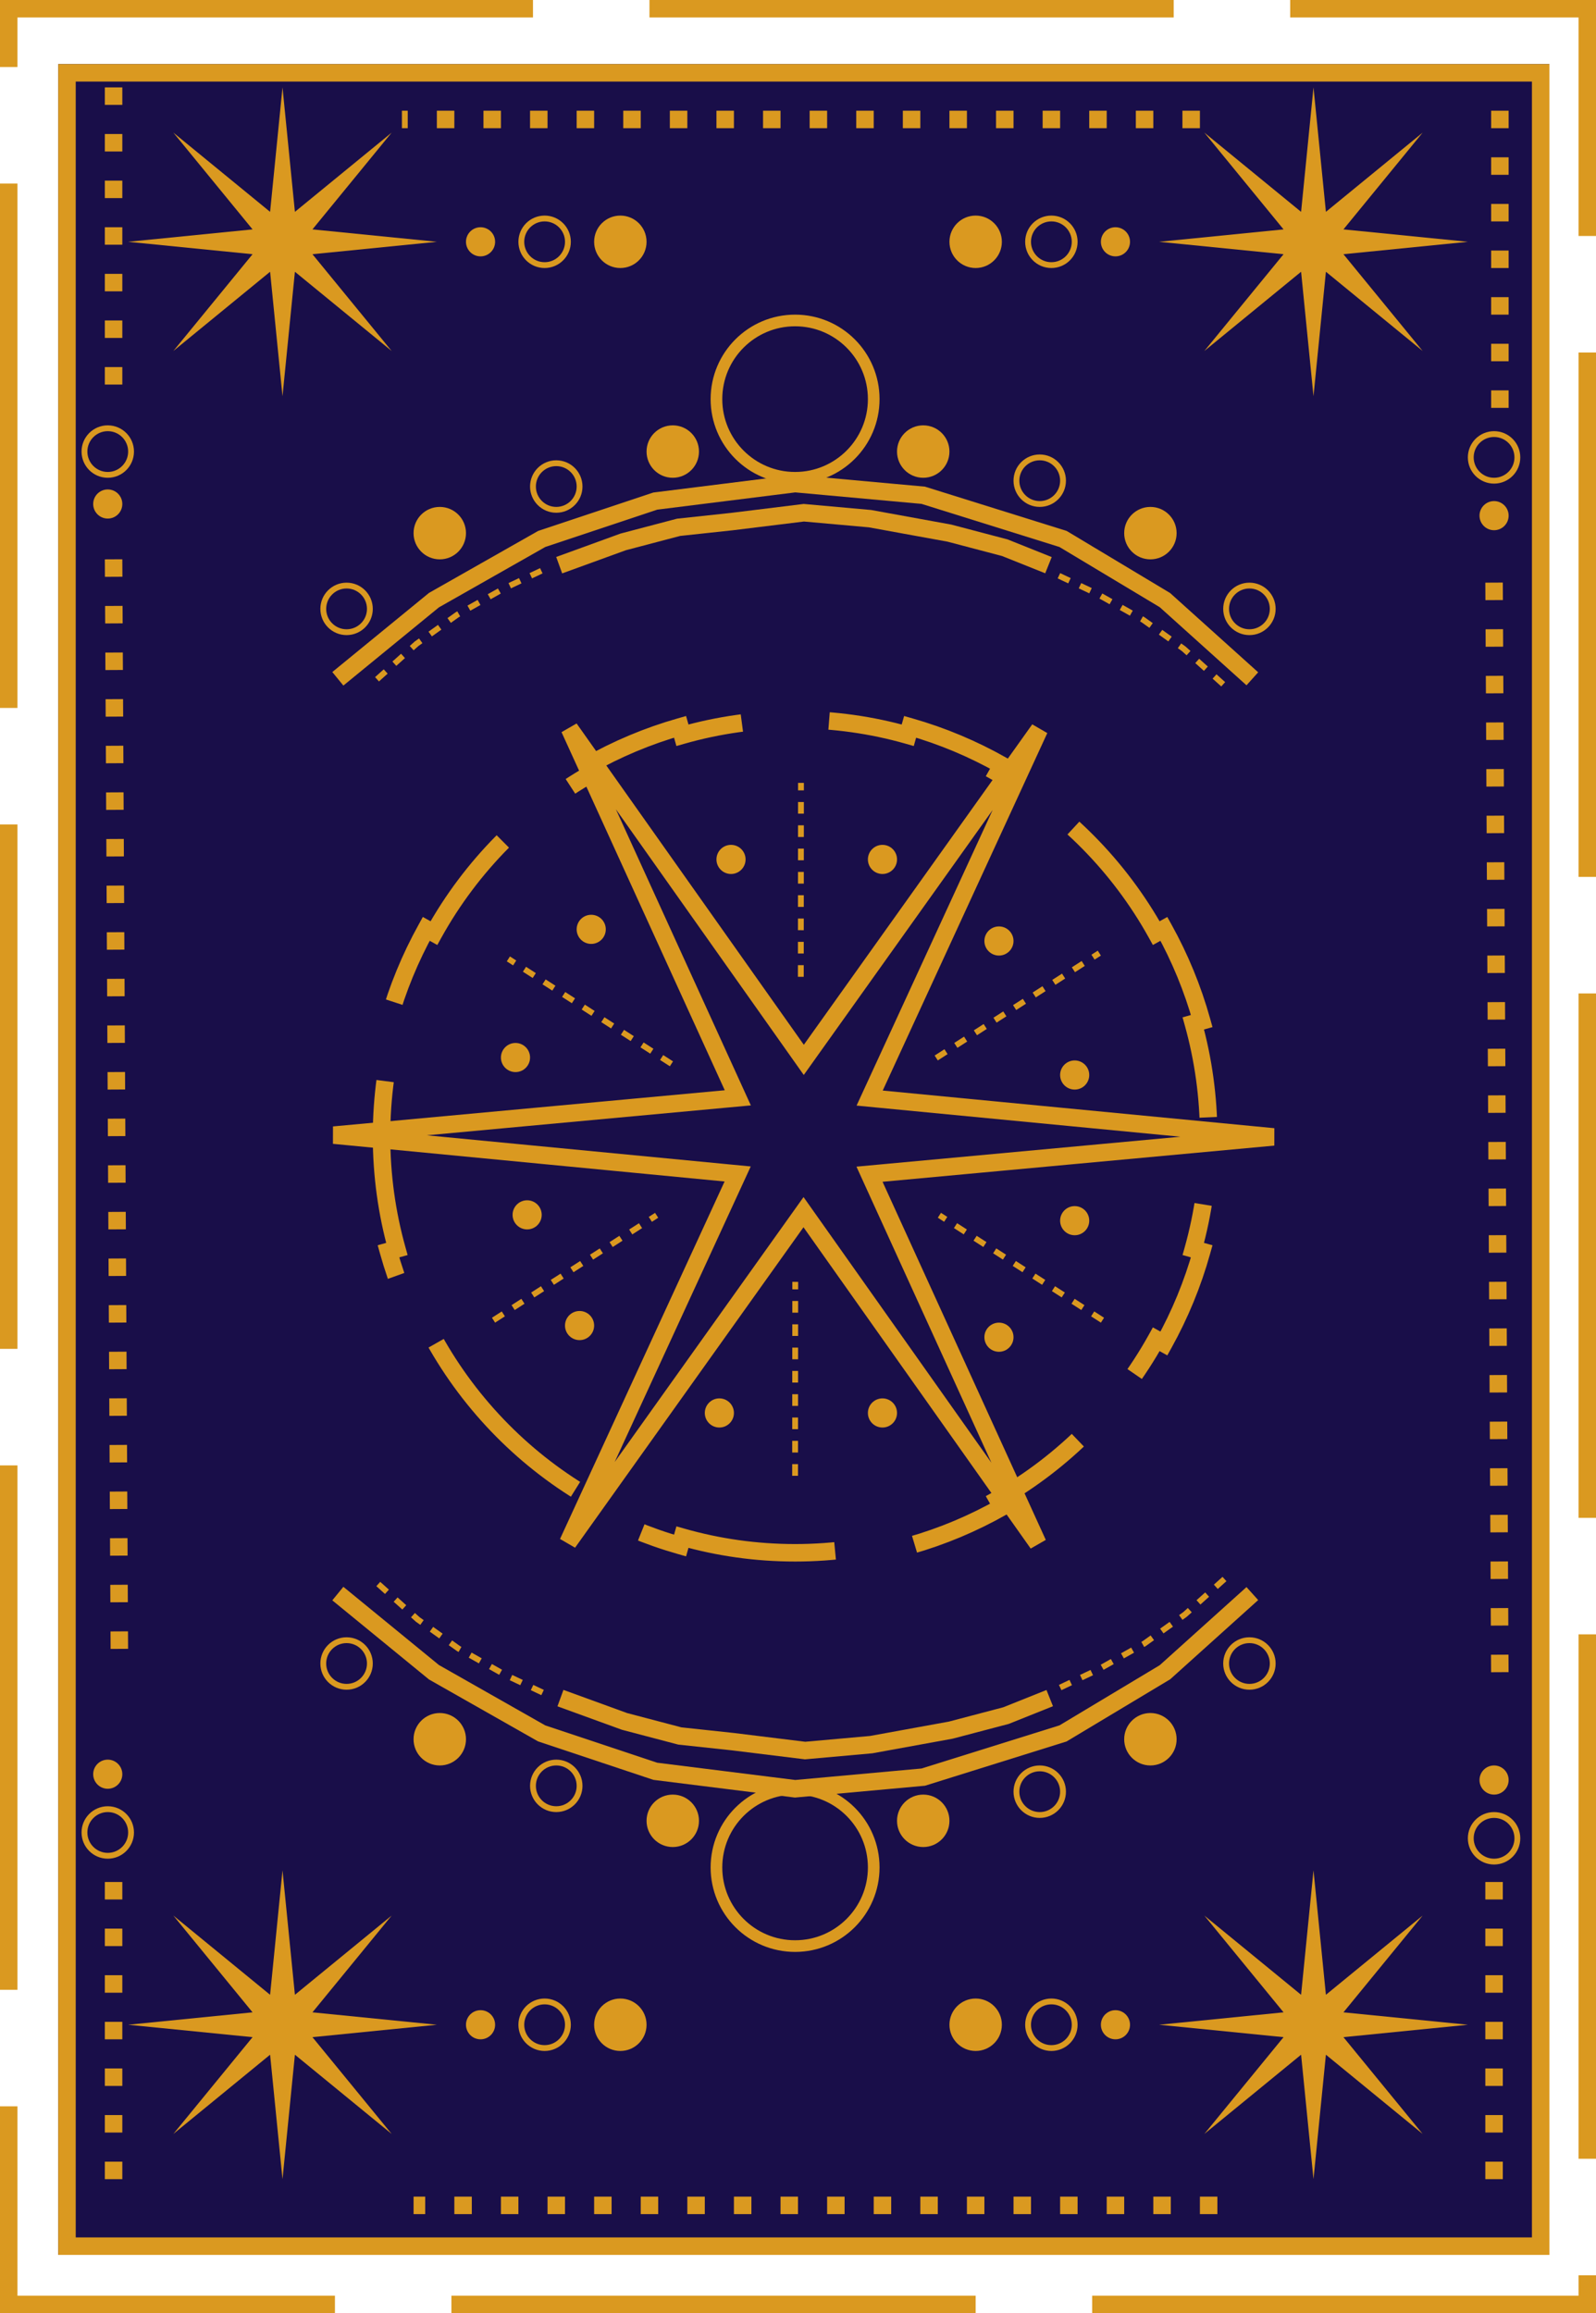 <svg width="274" height="397" viewBox="0 0 274 397" fill="none" xmlns="http://www.w3.org/2000/svg">
<rect x="1.5" y="1.5" width="271" height="394" stroke="#DA9920" stroke-width="3" stroke-dasharray="90 20"/>
<g clip-path="url(#clip0_1_24)">
<rect x="10" y="11" width="256" height="376" fill="#190E49"/>
<path d="M225.5 15L227.63 36.359L244.238 22.762L230.641 39.37L252 41.5L230.641 43.63L244.238 60.238L227.63 46.641L225.5 68L223.37 46.641L206.762 60.238L220.359 43.63L199 41.5L220.359 39.37L206.762 22.762L223.37 36.359L225.5 15Z" fill="#DA9920"/>
<path d="M225.5 321L227.63 342.359L244.238 328.762L230.641 345.37L252 347.5L230.641 349.63L244.238 366.238L227.63 352.641L225.5 374L223.37 352.641L206.762 366.238L220.359 349.63L199 347.5L220.359 345.37L206.762 328.762L223.37 342.359L225.5 321Z" fill="#DA9920"/>
<path d="M48.5 321L50.63 342.359L67.238 328.762L53.641 345.37L75 347.5L53.641 349.63L67.238 366.238L50.63 352.641L48.5 374L46.37 352.641L29.762 366.238L43.359 349.63L22 347.5L43.359 345.37L29.762 328.762L46.37 342.359L48.5 321Z" fill="#DA9920"/>
<path d="M48.5 15L50.63 36.359L67.238 22.762L53.641 39.37L75 41.5L53.641 43.63L67.238 60.238L50.63 46.641L48.5 68L46.37 46.641L29.762 60.238L43.359 43.63L22 41.5L43.359 39.37L29.762 22.762L46.37 36.359L48.5 15Z" fill="#DA9920"/>
<circle cx="93.5" cy="41.5" r="4" stroke="#DA9920"/>
<circle cx="106.5" cy="41.5" r="4.5" fill="#DA9920"/>
<circle cx="82.5" cy="41.5" r="2.5" fill="#DA9920"/>
<circle cx="18.5" cy="86.5" r="2.5" fill="#DA9920"/>
<circle cx="93.5" cy="347.5" r="4" stroke="#DA9920"/>
<circle cx="106.5" cy="347.5" r="4.5" fill="#DA9920"/>
<circle cx="82.5" cy="347.5" r="2.5" fill="#DA9920"/>
<circle cx="4.5" cy="4.5" r="4" transform="matrix(-1 0 0 1 185 37)" stroke="#DA9920"/>
<circle cx="4.5" cy="4.5" r="4" transform="matrix(-1 0 0 1 183 78)" stroke="#DA9920"/>
<circle cx="4.5" cy="4.5" r="4" transform="matrix(-1 0 0 1 100 79)" stroke="#DA9920"/>
<circle cx="4.5" cy="4.5" r="4" transform="matrix(-1 0 0 1 64 100)" stroke="#DA9920"/>
<circle cx="4.5" cy="4.5" r="4" transform="matrix(-1 0 0 1 23 73)" stroke="#DA9920"/>
<circle cx="256.5" cy="88.5" r="2.5" fill="#DA9920"/>
<circle cx="2.5" cy="2.5" r="2.5" transform="matrix(1 0 0 -1 254 308)" fill="#DA9920"/>
<circle cx="4.5" cy="4.5" r="4" transform="matrix(-1 0 0 1 261 74)" stroke="#DA9920"/>
<circle cx="256.5" cy="315.5" r="4" transform="rotate(180 256.5 315.5)" stroke="#DA9920"/>
<circle cx="2.5" cy="2.5" r="2.5" transform="matrix(1 0 0 -1 16 307)" fill="#DA9920"/>
<circle cx="18.5" cy="314.5" r="4" transform="rotate(180 18.5 314.5)" stroke="#DA9920"/>
<circle cx="4.5" cy="4.5" r="4" transform="matrix(-1 0 0 1 219 100)" stroke="#DA9920"/>
<circle cx="4.5" cy="4.5" r="4.5" transform="matrix(-1 0 0 1 172 37)" fill="#DA9920"/>
<circle cx="4.5" cy="4.5" r="4.5" transform="matrix(-1 0 0 1 202 87)" fill="#DA9920"/>
<circle cx="4.5" cy="4.5" r="4.5" transform="matrix(-1 0 0 1 163 73)" fill="#DA9920"/>
<circle cx="4.5" cy="4.5" r="4.5" transform="matrix(-1 0 0 1 120 73)" fill="#DA9920"/>
<circle cx="4.5" cy="4.5" r="4.5" transform="matrix(-1 0 0 1 80 87)" fill="#DA9920"/>
<circle cx="178.5" cy="307.5" r="4" transform="rotate(180 178.5 307.5)" stroke="#DA9920"/>
<circle cx="95.5" cy="306.5" r="4" transform="rotate(180 95.5 306.5)" stroke="#DA9920"/>
<circle cx="59.5" cy="285.5" r="4" transform="rotate(180 59.5 285.5)" stroke="#DA9920"/>
<circle cx="214.5" cy="285.5" r="4" transform="rotate(180 214.5 285.5)" stroke="#DA9920"/>
<circle cx="197.5" cy="298.5" r="4.5" transform="rotate(180 197.5 298.5)" fill="#DA9920"/>
<circle cx="158.5" cy="312.5" r="4.5" transform="rotate(180 158.5 312.5)" fill="#DA9920"/>
<circle cx="115.5" cy="312.5" r="4.5" transform="rotate(180 115.5 312.5)" fill="#DA9920"/>
<circle cx="75.5" cy="298.5" r="4.5" transform="rotate(180 75.5 298.5)" fill="#DA9920"/>
<circle cx="2.5" cy="2.5" r="2.5" transform="matrix(-1 0 0 1 194 39)" fill="#DA9920"/>
<circle cx="2.5" cy="2.5" r="2.5" transform="matrix(-1 0 0 1 128 145)" fill="#DA9920"/>
<circle cx="2.5" cy="2.5" r="2.5" transform="matrix(-1 0 0 1 154 145)" fill="#DA9920"/>
<circle cx="2.5" cy="2.5" r="2.5" transform="matrix(-1 0 0 1 187 182)" fill="#DA9920"/>
<circle cx="2.5" cy="2.5" r="2.5" transform="matrix(-1 0 0 1 174 159)" fill="#DA9920"/>
<circle cx="2.5" cy="2.5" r="2.5" transform="matrix(-1 0 0 1 187 207)" fill="#DA9920"/>
<circle cx="2.5" cy="2.5" r="2.5" transform="matrix(-1 0 0 1 174 227)" fill="#DA9920"/>
<circle cx="2.5" cy="2.5" r="2.5" transform="matrix(-1 0 0 1 154 240)" fill="#DA9920"/>
<circle cx="2.5" cy="2.5" r="2.5" transform="matrix(-1 0 0 1 126 240)" fill="#DA9920"/>
<circle cx="2.5" cy="2.5" r="2.5" transform="matrix(-1 0 0 1 102 225)" fill="#DA9920"/>
<circle cx="2.5" cy="2.5" r="2.5" transform="matrix(-1 0 0 1 93 206)" fill="#DA9920"/>
<circle cx="2.5" cy="2.5" r="2.5" transform="matrix(-1 0 0 1 91 179)" fill="#DA9920"/>
<circle cx="2.5" cy="2.5" r="2.5" transform="matrix(-1 0 0 1 104 157)" fill="#DA9920"/>
<circle cx="4.5" cy="4.5" r="4" transform="matrix(-1 0 0 1 185 343)" stroke="#DA9920"/>
<circle cx="4.5" cy="4.5" r="4.5" transform="matrix(-1 0 0 1 172 343)" fill="#DA9920"/>
<circle cx="2.5" cy="2.5" r="2.5" transform="matrix(-1 0 0 1 194 345)" fill="#DA9920"/>
<path d="M199.818 159.418C202.566 164.365 204.759 169.667 206.312 175.239L204.867 175.643C206.582 181.797 207.5 188.289 207.5 195C207.5 201.711 206.582 208.203 204.867 214.357L206.312 214.76C204.759 220.332 202.566 225.634 199.818 230.581L198.508 229.854C192.123 241.349 182.677 250.886 171.284 257.347L172.022 258.65C167.093 261.445 161.807 263.677 156.249 265.258L155.84 263.815C149.693 265.564 143.206 266.5 136.5 266.5C129.794 266.5 123.307 265.564 117.16 263.815L116.75 265.258C111.192 263.677 105.906 261.446 100.977 258.65L101.716 257.347C90.323 250.886 80.877 241.349 74.492 229.854L73.181 230.581C70.433 225.634 68.24 220.332 66.688 214.76L68.133 214.357C66.418 208.203 65.5 201.711 65.5 195C65.5 188.289 66.418 181.797 68.133 175.643L66.688 175.239C68.239 169.672 70.429 164.374 73.174 159.431L73.181 159.418L74.492 160.146C80.877 148.651 90.323 139.114 101.716 132.653L100.977 131.349C105.906 128.554 111.192 126.322 116.75 124.741L117.16 126.185C123.307 124.436 129.794 123.5 136.5 123.5C143.206 123.5 149.693 124.436 155.84 126.185L156.249 124.741C161.807 126.322 167.093 128.554 172.022 131.349L171.284 132.653C182.677 139.114 192.123 148.651 198.508 160.146L199.818 159.418Z" stroke="#DA9920" stroke-width="3" stroke-dasharray="35 15"/>
<path d="M58 273.5L74.5 287L93 297.5L112.5 304L136.5 307L158.5 305L182.5 297.5L200 287L215 273.5" stroke="#DA9920" stroke-width="3"/>
<path d="M58 116.5L74.5 103L93 92.5L112.5 86L136.5 83L158.5 85L182.5 92.5L200 103L215 116.5" stroke="#DA9920" stroke-width="3"/>
<path d="M96 97L107 93L116.5 90.5L125.618 89.522L138 88L149.35 89.015L163 91.5L172.5 94L180 97" stroke="#DA9920" stroke-width="3"/>
<path d="M136.776 180.179L137.995 181.903L139.221 180.183L178.436 125.187L150.184 186.54L149.301 188.458L151.403 188.661L218.637 195.122L151.379 201.332L149.276 201.526L150.152 203.448L178.174 264.908L139.166 209.763L137.946 208.039L136.72 209.759L97.506 264.754L125.758 203.403L126.641 201.484L124.539 201.282L57.303 194.819L124.563 188.61L126.666 188.416L125.79 186.494L97.767 125.033L136.776 180.179Z" stroke="#DA9920" stroke-width="3"/>
<line x1="160.73" y1="181.579" x2="188.73" y2="163.579" stroke="#DA9920" stroke-dasharray="2 2"/>
<line x1="84.73" y1="226.579" x2="112.73" y2="208.579" stroke="#DA9920" stroke-dasharray="2 2"/>
<line y1="-0.5" x2="33.287" y2="-0.5" transform="matrix(-0.841 -0.541 -0.541 0.841 115 183)" stroke="#DA9920" stroke-dasharray="2 2"/>
<line y1="-0.5" x2="33.287" y2="-0.5" transform="matrix(-0.841 -0.541 -0.541 0.841 189 227)" stroke="#DA9920" stroke-dasharray="2 2"/>
<line x1="137.484" y1="167.647" x2="137.512" y2="134.36" stroke="#DA9920" stroke-dasharray="2 2"/>
<line x1="136.5" y1="253.286" x2="136.528" y2="220" stroke="#DA9920" stroke-dasharray="2 2"/>
<path d="M64.726 116.582L71.5 110.5L78.5 105.5L86.5 101L93.726 97.582" stroke="#DA9920" stroke-dasharray="2 2"/>
<path d="M210 117.44L203.226 111.358L196.226 106.358L188.226 101.858L181 98.439" stroke="#DA9920" stroke-dasharray="2 2"/>
<path d="M96.217 291.44L107.217 295.44L116.717 297.94L125.835 298.917L138.217 300.44L149.567 299.425L163.217 296.94L172.717 294.44L180.217 291.44" stroke="#DA9920" stroke-width="3"/>
<path d="M64.943 271.858L71.717 277.94L78.717 282.94L86.717 287.44L93.943 290.858" stroke="#DA9920" stroke-dasharray="2 2"/>
<path d="M210.217 271L203.443 277.082L196.443 282.082L188.443 286.582L181.217 290" stroke="#DA9920" stroke-dasharray="2 2"/>
<line x1="19.5" y1="95.992" x2="20.5" y2="284.992" stroke="#DA9920" stroke-width="3" stroke-dasharray="3 5"/>
<line x1="256.5" y1="99.992" x2="257.5" y2="288.992" stroke="#DA9920" stroke-width="3" stroke-dasharray="3 5"/>
<line x1="256.5" y1="323" x2="256.5" y2="377" stroke="#DA9920" stroke-width="3" stroke-dasharray="3 5"/>
<line x1="209" y1="378.5" x2="71" y2="378.5" stroke="#DA9920" stroke-width="3" stroke-dasharray="3 5"/>
<line x1="206" y1="20.5" x2="69" y2="20.5" stroke="#DA9920" stroke-width="3" stroke-dasharray="3 5"/>
<line x1="19.5" y1="323" x2="19.5" y2="377" stroke="#DA9920" stroke-width="3" stroke-dasharray="3 5"/>
<line x1="19.5" y1="15" x2="19.5" y2="69" stroke="#DA9920" stroke-width="3" stroke-dasharray="3 5"/>
<line x1="257.5" y1="19" x2="257.5" y2="73" stroke="#DA9920" stroke-width="3" stroke-dasharray="3 5"/>
<circle cx="136.5" cy="68.5" r="13.5" stroke="#DA9920" stroke-width="2"/>
<circle cx="136.5" cy="320.5" r="13.5" stroke="#DA9920" stroke-width="2"/>
</g>
<rect x="11.5" y="12.5" width="253" height="373" stroke="#DA9920" stroke-width="3"/>
<defs>
<clipPath id="clip0_1_24">
<rect x="10" y="11" width="256" height="376" fill="white"/>
</clipPath>
</defs>
</svg>

